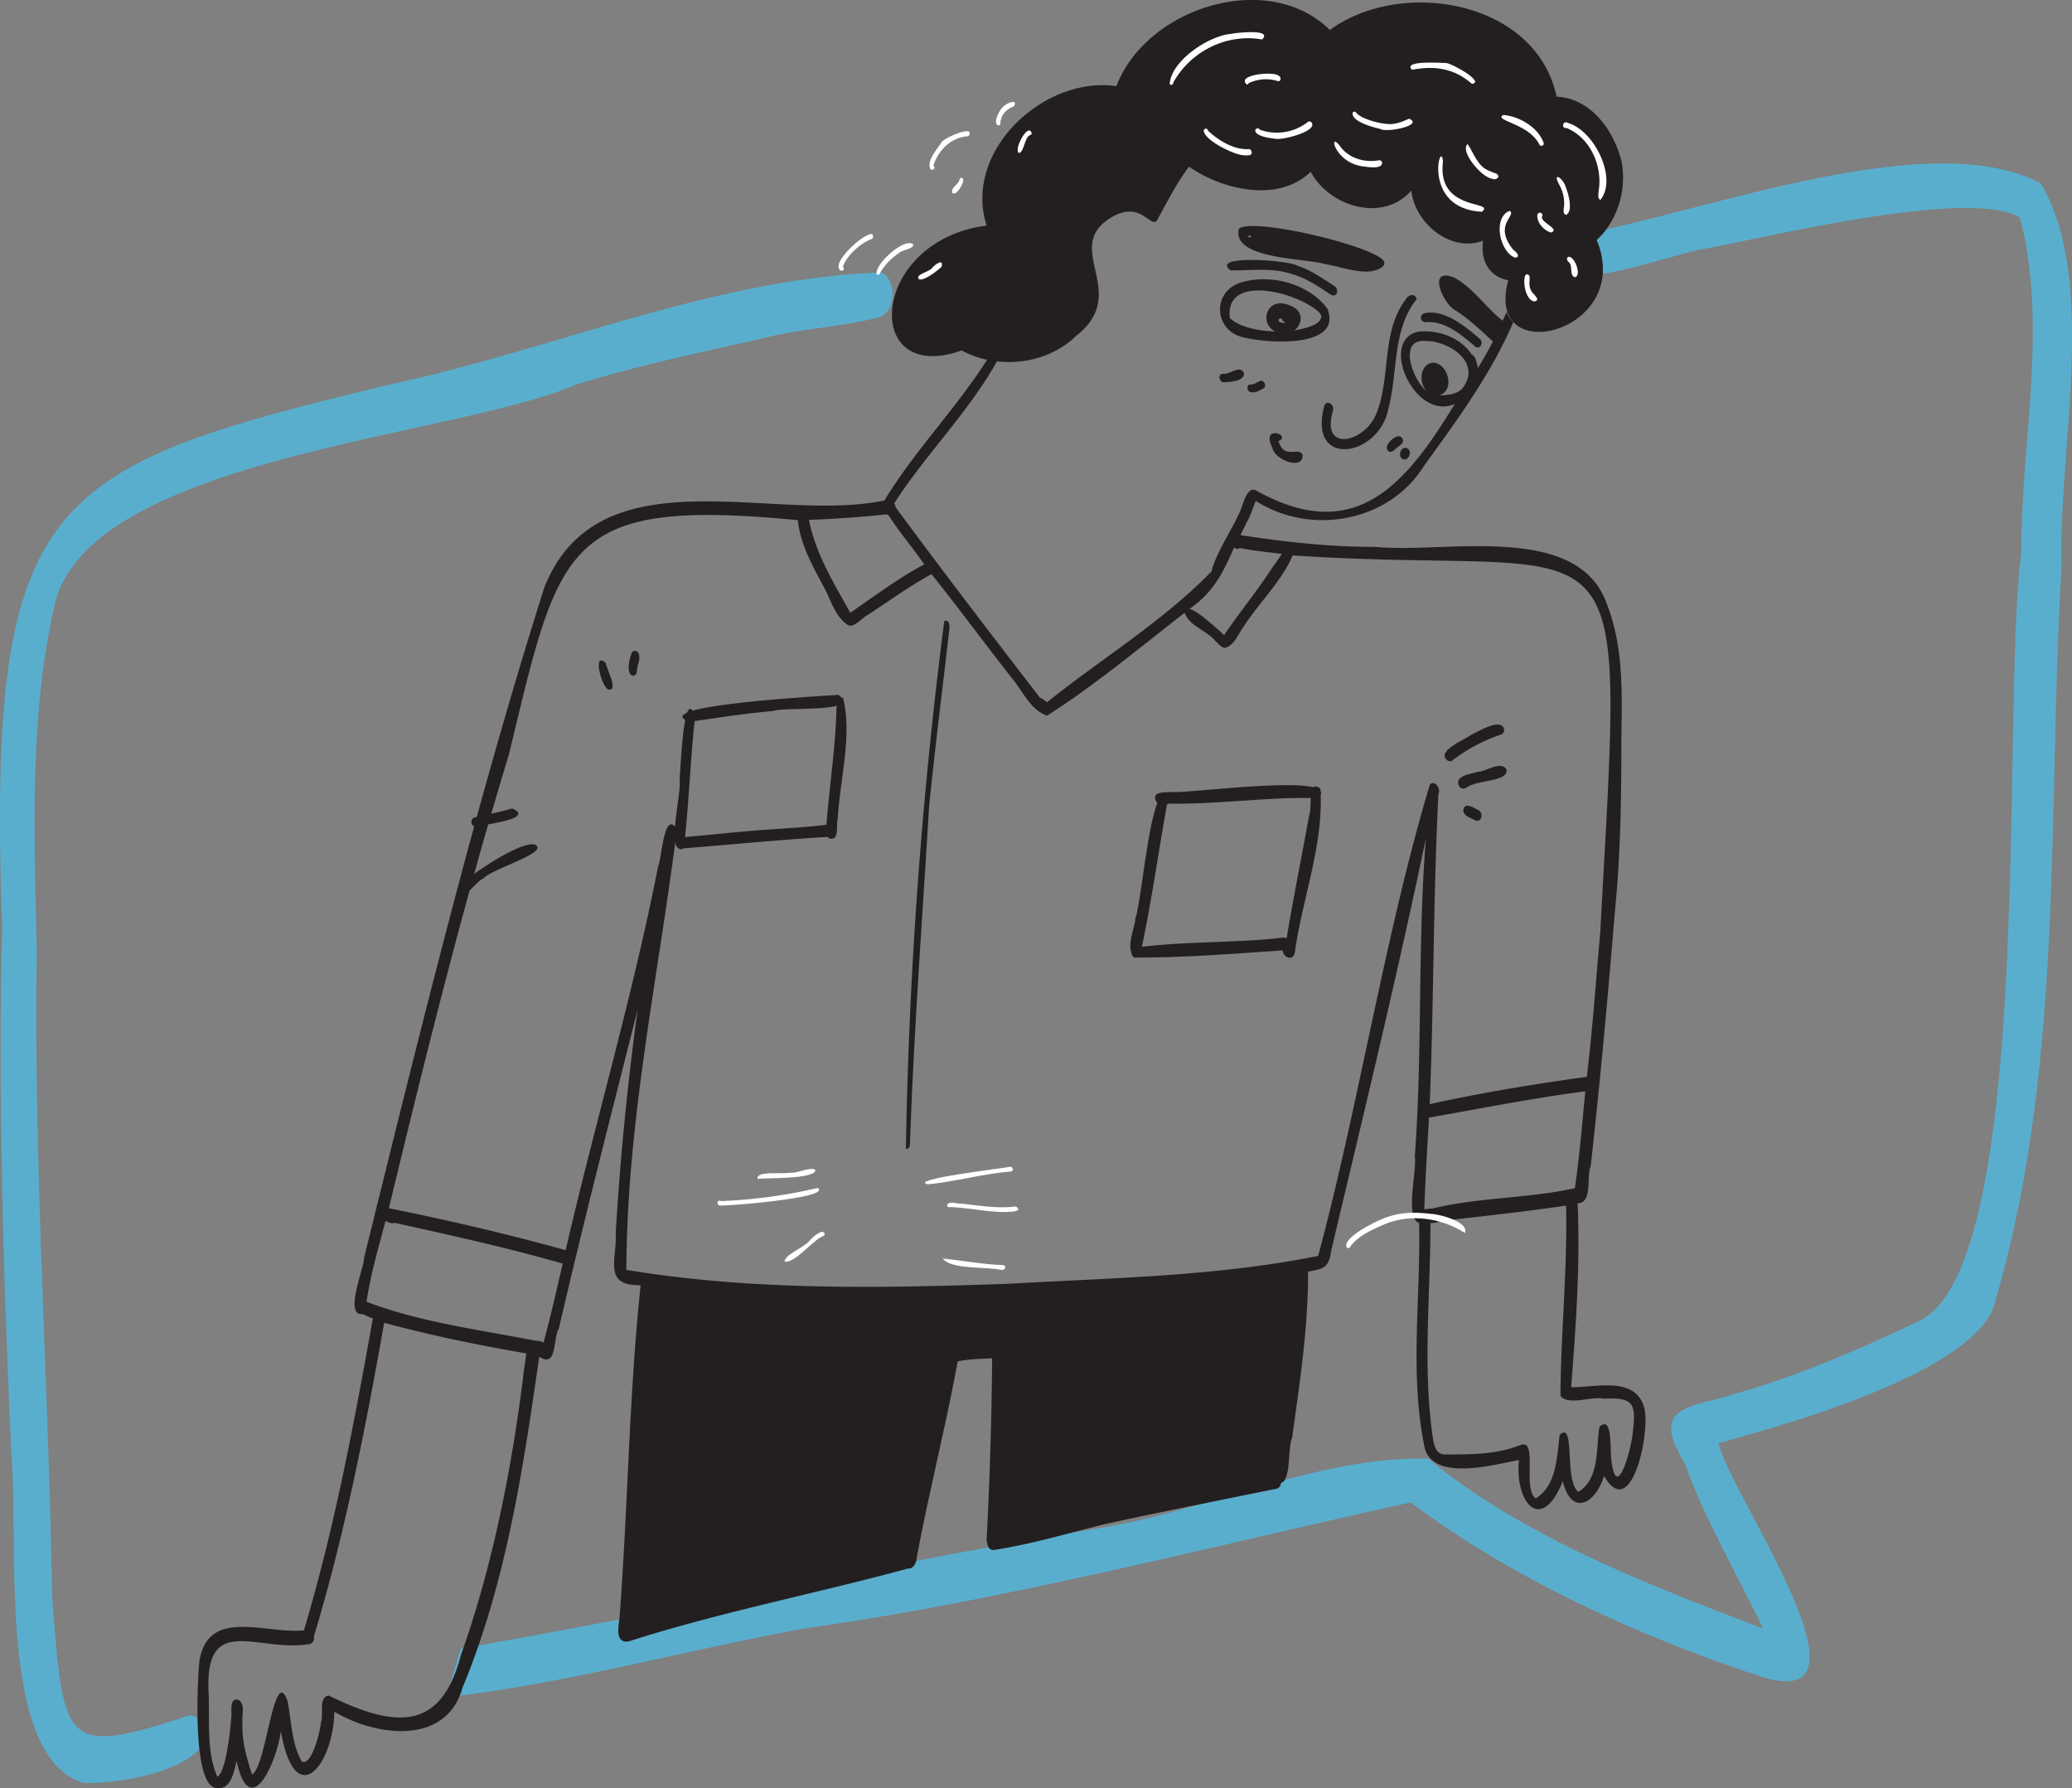 <svg xmlns="http://www.w3.org/2000/svg" viewBox="0 0 1106.86 955.18"><rect x="0" y="0" width="1106.86" height="955.18" fill="#808080" stroke="none"/><defs><style>.cls-1{fill:#4ac2ef;opacity:0.7;}.cls-2{fill:#231f20;}.cls-3{fill:#fff;}</style></defs><title>imagen 3 </title><g id="Capa_2" data-name="Capa 2"><g id="Capa_1-2" data-name="Capa 1"><path class="cls-1" d="M1101.31,302c-7.82,131.88,1.88,269.59-36.64,396.91-14.52,35.12-109.79,61.77-146.55,71.89,3.67,23.17,90,145,23.45,125-66-21.84-132.23-51.72-188-93.33C646.35,826,539.61,854.19,430.82,869.65c-61.81,11.11-122.92,28.22-185.24,36l-7.23.85,1.19-4c.21-.71.43-1.45.65-2.16.3-1,.59-2,.89-3,1.72-5.62,3.45-11.25,5.09-16.89l1.39-.24c2.69-.46,5.36-.91,8-1.39,25.11-4.35,50.18-9,75.23-13.86,52.86-10.2,105.66-21.09,158.55-31.23q19.35-3.72,38.68-7.25,21.93-4,43.85-7.72,5.28-.9,10.55-1.77c19.53-2.81,39.14-8,58.76-13.6,15-4.3,30-8.87,44.94-12.87,25.68-6.87,51.33-12.08,76.8-11.39,51.84,42.3,117,67,179,90.74C927.61,840.4,911,812,899.8,781.15c-19-30.78,3.65-29.07,27-36.7,34.42-9.7,67.62-24.22,99.84-39.57,60.8-34.18,42.28-330.53,53.13-409.29-.24-59.35,14.5-121.41-.77-179.46-27-15.82-132.67,10.1-167.68,16.62C902,134,874.41,143.4,856.19,146.23c-5.66.89-10.41,1.15-13.44.34a5.57,5.57,0,0,1-2.62-1.37,6.4,6.4,0,0,1-.75-.73l0,0c-5.13-5.41-4.42-16.38,3.33-18.91,0,0,0,0,0,0,4.85-.85,10-1.9,15.48-3.11,67.89-15,177.37-53.77,232-24.48C1121,149.86,1099.27,241.73,1101.31,302Z"/><path class="cls-1" d="M470.07,169.37c-.65.17-1.31.35-1.95.49-18.57,4.63-37.84,5.49-56.49,9.85-34.74,8.08-69.77,15-104,25.78-63.92,27.84-257.19,38.63-278,115.74-14.44,61.1-11.15,125.32-10,188C17.91,624.06,26,738.38,27.85,853.12c6.3,77.43,4.75,86,73.07,63.12,0,0,0,0,0,.06a6,6,0,0,1,4.61,1.51c3.67,3.12,4.93,10.36,2.51,15.05a22.77,22.77,0,0,1-1.81,1.87C92.43,948,61.85,952.64,44.91,952.33-2.24,939.06,10.34,821.45,6.08,776.85,1.9,683-1.09,589.2,1.14,495.23c-8-231.09,22.5-245.34,207.51-289.94C282.92,189.36,356.48,159.36,431.5,149c12.22-1.69,24.49-2.85,36.79-3.34.66,0,1.31-.06,2-.06a6.81,6.81,0,0,1,.78,0C479.31,150.1,478.65,165.72,470.07,169.37Z"/><path class="cls-2" d="M703.17,172.9c2-1.53,3.74-3.39,1.82-5.7-10.4-10.69-50.82-21.88-48.06,2.63C666.19,178.64,692.3,179,703.17,172.9Zm6-7.89c8.05,21.21-32.46,18.35-44.36,15.3-16-3-17.9-23.89-2.5-29.26C678.3,145.84,699.42,151.48,709.16,165Z"/><path class="cls-2" d="M686.29,172.41a2.44,2.44,0,0,0,.33-.23,3.06,3.06,0,0,1-2.06-2.11c-.88-.26-1.84.53-1.59,1.36A3.83,3.83,0,0,0,686.29,172.41Zm1.68-9.67c13.71,4.19,4.38,19.61-6.17,14.64C672.14,173,676.55,158.6,688,162.74Z"/><path class="cls-2" d="M756.73,159.84c-13.15,16.35-9.86,39-15.07,58.59-5,25.62-43.18,32.15-34.28-1.52,1.13-3.68,5.47-1,4.77,2.06-7,23.06,16.5,17.48,22.83,2.58,8.38-19.94,2.46-43.72,16-61.73C752.27,157.36,756.09,156.37,756.73,159.84Z"/><path class="cls-2" d="M695.85,242.77c.62,8.91-15,2.81-16.1-3.46-6.6-13,10.77-7,3.17-3.68C686.19,245.74,693.2,238.43,695.85,242.77Z"/><path class="cls-2" d="M664.39,198.88c1.19,4.82-7.72,5.25-11,5.27-2.67-.72-2.73-5,.54-4.49C657.24,199.83,662.18,195,664.39,198.88Z"/><path class="cls-2" d="M673.08,203.49c2.08-.84,3.8,2.7,2,3.9-2.17,1.18-4.52,2.74-7.09,2-2-.35-2.29-4.16.07-4C669.85,205.51,671.43,204.1,673.08,203.49Z"/><path class="cls-2" d="M748.86,233.77c2,2.73-1.27,4.16-3,5.68-1.22,1-2.89,2.89-4.37,1.29C738.41,238,746.68,230.62,748.86,233.77Z"/><path class="cls-2" d="M750.89,239.21c3.43.57,2.6,5.52-.24,6.2C746.62,245.62,747.28,239.21,750.89,239.21Z"/><path class="cls-2" d="M667.8,127.13a3.63,3.63,0,0,1,.66-1.26c-.7,0-1.4,0-2.1.1C666.83,126.37,667.31,126.76,667.8,127.13ZM739.46,140a2.5,2.5,0,0,1-.52,2.1c-7.56,6.63-21.91.26-31-1-10.61-3.3-49.83-2.54-46.17-18.76C668,115.52,737.09,132,739.47,140Z"/><path class="cls-2" d="M790.55,181.06c2.1,1.94.26,6-2.53,4-7.34-6.22-15.71-13.47-25.83-13.05a2.43,2.43,0,1,1-1.45-4.64C771.38,164.77,783,174.52,790.55,181.06Z"/><path class="cls-2" d="M712.79,152.73c2.64,1.53,1.61,6.42-1.72,4.76-6.82-4.51-13.5-9.13-21.39-11.26-10.42-3.41-21.65-1.66-32.36-1.8-11.37-8.8,32.31-5.27,35.67-2.51C700.28,144.15,706.42,148.74,712.79,152.73Z"/><path class="cls-2" d="M325.56,368.36c-3.78.55-9.59-21.19-1.92-14.22C323.87,357.07,330.29,368.43,325.56,368.36Z"/><path class="cls-2" d="M338.12,360.93c-4-.62-1.8-10.83-.18-13,4.32-1.55,4,4.35,2.9,6.91C339.94,356.75,341,360.85,338.12,360.93Z"/><path class="cls-2" d="M773,406c-5.72-4.88,9.27-10.81,12.52-13.31,3.54-1.58,16-9.41,17.83-3.59a2.56,2.56,0,0,1-1.15,3.12,89.09,89.09,0,0,0-25.85,13.57A2.4,2.4,0,0,1,773,406Z"/><path class="cls-2" d="M804.7,410.77c1.75,6.34-14,6.12-17.94,8.35-2.67.31-4.78,3.84-7.06,1.09-3.57-5.78,5.92-6.78,9.57-7.93C794,412.21,801.28,406.19,804.7,410.77Z"/><path class="cls-2" d="M789.77,432.7c2.77,1.37,1.92,6.79-1.57,5.49-2.41-1.36-6.66-2.22-6.48-5.67C782.46,428.17,787.49,431.55,789.77,432.7Z"/><path class="cls-2" d="M273.65,431.81c11.24,5.06-10.2,7.84-13.89,8.71-2.34,0-5.11,2.2-7.09.44-1.44-1.34-1-4.09,1.1-4.38C260.4,435,267.11,433.73,273.65,431.81Z"/><path class="cls-2" d="M286.87,452c2.94,4.5-24.09,12.17-28.46,17.08-4.16,1.76-7.57,8.6-11.89,8.27l.17.06c-1.69-.54-2.43-3.23-.78-4.23a.9.9,0,0,0-.28.2C249.46,468,282.94,445.82,286.87,452Z"/><path class="cls-2" d="M368.27,385.51c-23.79-8.87,75.16-14,79.6-14.38,13.38,9.88-29.78,6.29-34.55,8.58C398.25,381,383.08,383.43,368.27,385.51Z"/><path class="cls-2" d="M362.78,452.18c-5.84-2.89,1.43-28.63.25-36.13.49-3.42,2.05-51.56,8.28-33.42-2.41,21.57-3.12,43.31-5.4,64.91C365.83,449.49,365.54,452.83,362.78,452.18Z"/><path class="cls-2" d="M443.67,448c-3.47-1.12-2.48-5.29-2.16-8.06,1.69-21.07,5-42,5.41-63.19-.28-2.2.67-5.47,3.47-3.93,5.06,20.25-1.86,44.16-2.95,65.32C446.56,441.1,448.45,448.44,443.67,448Z"/><path class="cls-2" d="M361.36,452c-2-3.15,1.25-5.34,4.28-4.89,15.55-1.31,31-3.23,46.55-4.13,10.06-.73,20.18-1.25,30.17-2.6,3.29-.19,5,5.53,1.5,6.53-26.32,1.42-52.54,4.15-78.79,6.24C363.8,454.24,362.08,453.23,361.36,452Z"/><path class="cls-2" d="M618.19,429c-4.51-6.93,5-5.63,9.07-6,6.81,1,91.18-10.76,76.81,3.29C675.63,425.38,646,430.48,618.19,429Z"/><path class="cls-2" d="M606,511.48c-1.69-1-2.41-3.74-.91-5.15v0c26.42-3.8,54-2.41,80.7-5.57,4.64.3,4.51,8.27-.58,6.84C659,509.43,632.22,511.52,606,511.48Z"/><path class="cls-2" d="M622,425a3.1,3.1,0,0,1,1.37,5c-4.58,25.06-8,50.27-13.29,75.24-.3,3-.71,6.19-3.64,5.67-6-3.06.14-16.09,0-20.1C609.91,481.69,614.4,422.88,622,425Z"/><path class="cls-2" d="M705.31,421.22c2.13,29-9.62,58.67-13.63,87.47-1.14,6.81-9.95-.05-5-3.7,3.8-23.44,8.52-46.73,12.82-70.12C701,431.35,698.29,415.74,705.31,421.22Z"/><path class="cls-2" d="M878,750.77c-5.33-15.72-26-9.62-38.7-9.84,2.56-32.72,4.91-65.49,3.45-98.25,8.2-.16,4.59-13.92,7-19.88C854.93,576.93,859,531,862.85,485c2.95-30.42,3.31-61,3.27-91.55.41-23.79,1.14-48.27-7.75-70.84-15.5-44.24-86.82-26.74-123.73-30.52-24.07.1-48.25-2.63-72-6.28,1.15-2.3,2.3-4.59,3.39-6.91,2-3.41,3.22-7.6,4.85-11.35,29.11,18.7,71,11.41,89.69-18.55,17.68-24.46,35.88-49,47.85-77,0,0,0,0,0,0s-.22-.22-.32-.32a13.26,13.26,0,0,1-3.19-5.11c-.75,1.59-1.46,3.15-2.2,4.72-9.09-7.06-15.66-17.57-25.84-23-14.62-5.84-6.24,13.23,0,17.11,7.68,4.78,13.9,10.8,20.63,17-2.47,4.83-5.22,9.52-8,14.19-.69-2.53-.87-6-3.4-7.32-5.94-9.09-17.83-13.19-28.34-12.12-21.59,4.35-2,48.14,19.39,38.6-25.87,42.42-52.68,75.65-105.44,46.63-6.36-4.33-7.76,9.81-10.6,13.35-1.38,4.16-12.12,20.66-13.88,29.43-26.06,26.81-58.88,46.64-88,70a9.31,9.31,0,0,0-3.6-2.4c-26-33.74-52-67.63-77.24-101.89a2.72,2.72,0,0,0-.77-1.92c16.83-26.2,39.77-48.8,55-76,.05-.1.11-.2.17-.3-1.8-.19-3.6-.41-5.4-.69l-.08.14c-16.66,26.32-38.82,48.68-54.86,75.21C412.78,279.85,320,240.86,290.81,313.66c-37.35,117.83-66.6,238.08-96.29,358,0,5.75-11.07,31.65-.67,30.2,1.76.88,3.52,1.67,5.33,2.4C189.1,760.49,178.72,816,162.36,870.78c-20.16,2.22-51.47-12.65-55.87,16.76-.43,4.43-1.13,15.82-1,28,.06,5.5.3,11.17.79,16.44,1.15,12.14,3.73,22.12,8.94,23,7.94,1.7,9.84-8.66,11.15-14.38,7.42,33.53,21.84-.77,23.66-16,7.51,43.45,28,18.64,28.58-10.36,20.93,12.54,56.2,17.85,67-8.55a38.61,38.61,0,0,0,1.42-4.18q4.67-11.21,8.6-22.66c17.17-49.71,25-102.32,32.42-154.19,9.74,6.32,7.24-9.73,10.47-15,13.21-57,27.77-113.62,42.09-170.36q-8.11,59.44-11.71,119.3c.81,14.18-7.13,28.2,13.33,27.83C336,745.24,335.47,804.48,331,863.46c0,.45-.12,1-.18,1.5-.63,4.65-1.74,11.86,3.8,11.86a8.81,8.81,0,0,0,1.19-.1C384.76,861,435.46,851.28,485,837.79c2.41.24,3.86-1.86,4.43-4.06a10.15,10.15,0,0,0,.3-1.82c6.54-35.08,15.43-69.71,21.86-104.77,5.81-1.24,12.3-1.36,18.42-1.68q-.42,48-2.91,96.09a9.73,9.73,0,0,0,1,4.93,2.86,2.86,0,0,0,3.05,1.35c13.82-2.12,27.31-5.55,40.8-9.07,6-1.57,12-3.13,18-4.64,17.07-3.76,34.2-7.26,51.35-10.73q20-4.07,40-8.12a3.11,3.11,0,0,0,2.93-3.11,3.64,3.64,0,0,0,2-1.64c3.11-4.74,1.88-17.59,4-22.5,4.1-29.45,8.63-59.06,8.55-88.86,8.64-1.41,11.15-2.24,12.38-11.39,17.41-73.15,35.11-146.29,50.54-219.92-4.5,56.58-1.74,113.3-5.92,170,1.17,7.68-5.43,32.83,2.28,35.29,1,40.22-5.33,81,3.12,120.68,5.23,17.49,37,8.4,50.27,6-2.46,22.28,11.8,40.13,23.37,11.33,4.81,19.33,17.72,11.76,22.06-2.87C871.88,814.46,882.43,761.74,878,750.77ZM768.8,211.09c8.51-2.28,5-16.46-2.75-17.39-7.67,0-8.54,11.49-3.45,15.49-7.21-4.59-16.65-28.4-1-27.07,12.79,0,30,11.7,19.74,25.15C778.5,210.67,773,211.19,768.8,211.09ZM659.28,292.35c.81.79,2.12,1.18,3,.35,7.43,1.47,14.94,2.24,22.44,3.11-1.52,2.6-3.39,5-5.13,7.45-8.06,12.46-17.31,23.64-25.66,35.94-2.12-1.86-13.79-12.89-18.5-14C648.09,316.53,653.38,305.91,659.28,292.35ZM473.64,274.68a3.55,3.55,0,0,0,1.05.58c5.84,9.11,12.91,17.28,19.05,26.18-13.8,7.32-26.68,17-39.51,25.84-8.75-15.66-18.67-31.74-22.08-49.63C446,277.2,460.07,276.21,473.64,274.68ZM279.38,736.27c-6.22,48.66-15.76,97.5-31.82,143.94-.48,1.35-.93,2.67-1.41,4a73.24,73.24,0,0,1-6,16.1c-13.11,24.68-36.5,19-64.62,5.29-5.61,1-2.46,10.18-4.12,14.4-.2,4-4.73,23.54-10.24,20.87-5.37-9.72-5.52-21.41-7.5-32.14-7.37-21.05-11.45,36-19.12,39-2.71-8.81-5.42-17.74-5-27.07-.73-3.9,2-11.07-2.61-12.89-4.93-.5-2.71,7.13-3.47,10.16-.37,5.68-2.75,28.69-7.34,31l0,.08c-5.8-12.72-4.16-29.43-4.64-43.71-2.73-45.17,26.18-22.22,54.33-27.25a3.46,3.46,0,0,0,1.84-3.94c16.59-54.86,27.58-111.2,37.57-167.58,24.89,6.71,50.48,12,75.92,16.34C280.63,727.32,279.78,731.78,279.38,736.27Zm11-19.11a6.46,6.46,0,0,0-4-1c-30-5.9-61.67-9.84-90.56-20.85,2.14-14.74,6.36-28.9,10.16-43.27a8.93,8.93,0,0,0,3.37,1.32,2,2,0,0,0,1.32-.25c30.14,6.65,60.25,13.3,89.91,21.8C297.34,689.06,294.14,703.18,290.35,717.16ZM704.16,670.8C650,681.71,594.07,682.53,539,685.67c-.63,0-1.28.06-1.92.1l-.69,0c-67.37,2.3-135.08,3.55-201.78-7.52.21-79.22,17.22-157.33,27-235.27-6.89-11.23-8.16,15.9-10.08,19.94C338,531.86,318,599.33,302.16,667.75c-31.18-8.71-62.68-16-94.43-22.42,19.67-81.45,39.69-162.17,64.15-242.44C299.07,290.43,301,265.81,426.21,277.83c1.54,14.54,9.21,26.5,15.66,39.15,2.68,6.1,5.23,12.82,10.9,16.76,3.24,2.1,7.82-3.92,10.91-5.37,11.23-7.35,22.16-15.27,33.94-21.72C512.32,325,526.2,344,540.79,362.51c5.51,6.68,9.63,16.44,18.13,19.57l.45.16c1.07-.7,2.16-1.39,3.23-2.08,24-15.71,47.37-35.06,70.28-52.92,2,6.85,11.77,9.53,16.34,15.09,1.63,1.35,2.95,3.61,5.27,3.71,5.23-1.57,7.23-8.06,10.34-12.1,8.06-12.3,20.12-24,25.72-37.28C873,308.76,867.66,262.24,854.83,498.31c-2.3,25.62-4.06,51.29-7.17,76.84-28.06,3.88-56.24,8.45-83.91,14.61C766,534.53,765.59,479.3,768.4,424c1.37-2.59-1.6-7.38-4.51-5.13C740,498.25,726,589.64,704.16,670.8Zm56.7-24.89c.55-16.32,1.56-32.66,2.49-49,27.81-4.81,55.43-10.45,83.52-14-1.69,17.25-3.07,34.54-5.55,51.71-24.73,5.56-51.87,4.81-76.09,10.89C763.73,645.51,762.14,645.79,760.86,645.91ZM872.25,764.73c-.43,7.8-8.75,39.15-11.46,14.87-.75-3.16.51-18.91-3.76-18.91a4.17,4.17,0,0,0-2.62,1.43c-1.9,11.6.24,27.58-11.21,34.69-7.86-5.76-1.36-38.34-10-30.47-1.54,11.62-1.54,27.07-12.81,34-7.29-5.15,1.44-32.44-8.26-28.46l.14-.12c-12.74,5.25-27.43,5.11-41,5.09-3.78-.37-4.93-4.24-5.62-7.4-5.9-38.36-1.47-77.56-1.5-116.19,1.84-.06,3.8-.22,5-1.09,22.45-2.44,44.87-5,67.45-8.2.77,33.76-2.81,67.87-3,101.59,4.37,5.45,16.57,0,23.27,1.49C872.47,746.25,874.16,749.66,872.25,764.73Z"/><path class="cls-2" d="M483.91,613.48a2542.27,2542.27,0,0,1,20.52-281.77c3.26-1.09,2.88,3.52,2.56,5.54-3.56,31.24-7.55,62.44-10.68,93.72-3.52,58.67-7.94,117.26-10.06,176C485.88,609.53,486.9,614.23,483.91,613.48Z"/><path class="cls-2" d="M852.93,128.21a38.87,38.87,0,0,1,3.26,18c-1.94,26.54-35.72,38.92-47.76,25.79l-.3-.36c-3.82-4.43-5.25-11.6-2.42-21.92-10.18-2.06-14.89-10.18-13.48-21.13-17.31,6.51-36.52-9.53-38.3-26.82-15.09,17.43-43.85,8.6-53.75-10-17.31,16.7-47.18,9.72-65-2.75-6.38,8.43-11.17,17.8-16.22,27.05-3.74,9.09-8.28-10.79-26.08.54-25.51,16.35,11.6,39.88-18.26,63-11,10.64-26.87,15.11-42,13.39a49.34,49.34,0,0,1-5.31-.85,51.09,51.09,0,0,1-9.17-2.87,47.39,47.39,0,0,1-4.44-2.1c-24.38,8.67-36.77-2.54-37.23-18.16-.57-18.88,16.32-44.17,50.6-48.54C514.3,80.9,557.37,40.42,596.42,46c15.73-41.66,80.67-62.72,114-30C748.78-12.06,820.71.32,831.52,51.63c18.36.93,30.52,17.9,34.68,34.44a47,47,0,0,1-8.05,36.34A35.12,35.12,0,0,1,852.93,128.21Z"/><path class="cls-3" d="M497,90.37c-2.08-4.67,3.53-10.55,6-14.38,1.38-2.56,18.49-9.75,14.42-3.25-9.21.45-16.05,7.25-18.84,15.69C500.22,89.55,498.39,91.5,497,90.37Z"/><path class="cls-3" d="M533.33,67.05c-3.5-1.22,1.09-9.59,3.35-10.69,1.48-1.43,7.25-3.64,5,.36-3.43,1.45-6.15,3.48-7,7.3C534.2,65,534.88,67.12,533.33,67.05Z"/><path class="cls-3" d="M624.85,44.86c.82-12.38,20.62-25.7,32.81-26.77,2.83-.62,22.41-2.82,16.56,3-18.94-3.34-38.15,6.24-47.46,23A1.06,1.06,0,0,1,624.85,44.86Z"/><path class="cls-3" d="M666.09,45.14C660,40,680.52,37.76,683.26,40.59c1.21.58,1.08,3-.51,2.77A21.34,21.34,0,0,0,667,44.44.92.92,0,0,1,666.09,45.14Z"/><path class="cls-3" d="M662.76,82.7c-4.87-.9-19-7.63-19.72-12.8a1.15,1.15,0,0,1,2.3-.06C651,75.05,659,80.07,667,79.64c1.72-.18,2.38,2.86.6,3.2A12.77,12.77,0,0,1,662.76,82.7Z"/><path class="cls-3" d="M681.73,74.17c-2.78-.31-10.07-1.14-11.12-4a1.26,1.26,0,0,1,2.34-.91,26.94,26.94,0,0,0,25.78-4.17,1.44,1.44,0,0,1,2.07.58C703.41,70.38,685,74.8,681.73,74.17Z"/><path class="cls-3" d="M544.15,81.69c-2.14-2,2.92-12.14,5.7-12,1.06.17,1.87,1.94.62,2.4C547.07,73.08,547.19,81.79,544.15,81.69Z"/><path class="cls-3" d="M508.78,103c-1.19-2.67,3.36-4.43,3.8-7.16a1,1,0,0,1,1.92-.17C515.21,97.5,510.79,105.1,508.78,103Z"/><path class="cls-3" d="M448.41,143.88c-4.24-5.52,21-25.91,17.68-16.39-6,2-13.82,8.89-15.83,15C451.93,144,449.41,145.59,448.41,143.88Z"/><path class="cls-3" d="M468.34,146.54c-1.34-5.34,15-20,19.5-16,.34,2.52-6.09,2.87-7.81,4.79A30.79,30.79,0,0,0,470,146.06,1,1,0,0,1,468.34,146.54Z"/><path class="cls-3" d="M491,149.23c-2.72-2.66,5.86-4,7.12-6.32,1.46-1.72,6.16-5.08,4.83-.36C500.44,144.8,494.3,149.8,491,149.23Z"/><path class="cls-3" d="M727.76,88.83c-14.77-2.11-18.22-18.68-12.2-11.18,4.58,6.88,13.37,9.39,21.24,7.94a1.53,1.53,0,0,1,1.52,1.17C738.48,90.71,730.4,89.13,727.76,88.83Z"/><path class="cls-3" d="M737.29,68.84c-3.57-.79-15.45-3.9-14.7-8.58a1,1,0,0,1,1.73-.22c2.94,3.72,13.59,6.26,18.31,6.25,3.66-.07,6.92-1.49,10.11-2.9C760.93,67,740.23,71.05,737.29,68.84Z"/><path class="cls-3" d="M719.32,666c-1.61-3.78,9-10,11.93-11.46,11.89-6.54,19.9-7.73,33.25-6.18,4.82.19,20.33,4.35,18.06,10.22-12.31-7.94-29-10.6-43.09-4.62-6.65,3-13.67,5.88-18.12,11.8A1.07,1.07,0,0,1,719.32,666Z"/><path class="cls-3" d="M786.32,44.79c-9.44-8.3-19.8-9.83-32-7.52-5.25-5.13,15.26-3.66,17.91-3.63C774.73,33.3,793.66,43.88,786.32,44.79Z"/><path class="cls-3" d="M791.64,113.09c-32.7-1.56-21.79-40.11-20.82-26.79C767.4,113.35,799.23,106.94,791.64,113.09Z"/><path class="cls-3" d="M797,95.41c-5.3-.47-17.38-14.57-13-18.47,3.19,4.57,5.13,11.75,11.33,14.24,1.34.61,2.73,1.11,4.11,1.61C802,94.49,799,96.58,797,95.41Z"/><path class="cls-3" d="M822.41,77.34C816.8,65.8,797.62,64.5,803.06,61.42c8.52.64,18.76,6.66,21.58,15A1.23,1.23,0,0,1,822.41,77.34Z"/><path class="cls-3" d="M854.91,106.79c-1.65-.81-1-3.14-.93-4.59,2.31-13.25-4.32-28.67-17.19-33.86-2.95.49-2-4.3.82-2.69C851.76,69.78,864.28,95.4,854.91,106.79Z"/><path class="cls-3" d="M836.57,114.79c-2.32-.82-.79-4.26-1-6.11a19.64,19.64,0,0,0-2.39-9.57c-4.4-7.89,1.82-4.18,3.23.85C837.88,103.39,840.5,112.92,836.57,114.79Z"/><path class="cls-3" d="M809.47,137.66c-8.25-2.76-12.34-21.44-3-25.06,3.95,2.67-8.89,7.08,1.62,20.47C809.36,134.15,812.89,137,809.47,137.66Z"/><path class="cls-3" d="M828.55,124.19c-3.87-1.12-7.54-5.16-7.31-9.33a1.37,1.37,0,1,1,2.42,1C823.38,119.14,833.56,122.32,828.55,124.19Z"/><path class="cls-3" d="M819.8,161c-6.57-.49-7.08-19-2.65-13.48,0,2.58-.64,5.31.78,7.69C818.53,156.89,823.52,160.12,819.8,161Z"/><path class="cls-3" d="M841.38,148.11c-3.2-1-1.07-5.76-3.11-7.92-1.08-.65-1.92-2.57-.26-3.07C841.32,137.06,845,147.17,841.38,148.11Z"/><path class="cls-3" d="M385.35,643.88c-2.67.6-2.89-3.49,0-2.38a272.31,272.31,0,0,0,51.46-7C444.65,639.69,389.86,644.06,385.35,643.88Z"/><path class="cls-3" d="M404.77,629.72c-1.36-4.7,14-2.36,17.09-3.4,3.65.75,11.89-3.68,13.75-1.29C435.17,629.94,409,629,404.77,629.72Z"/><path class="cls-3" d="M495.72,632.57c-11.38-2.54,41.31-8.76,44-9.37,1.34-.1,1.87,2.23.46,2.5C525.19,626.89,510.58,631.1,495.72,632.57Z"/><path class="cls-3" d="M535.21,647.34c-9.25-.26-18.37-2.25-27.6-2.63a1.14,1.14,0,0,1-1.64-1.17c1.22-2.31,5.39-.4,7.62-.65,9.66,1,19.36,2.73,29.07,1.5C547.59,647.56,537.09,647.4,535.21,647.34Z"/><path class="cls-3" d="M419.07,673.81c.54-4.21,11.05-7.46,14-11.86,1.25-1.09,6.24-5.86,7.36-3.16a1.09,1.09,0,0,1-.56,1.4C434.27,662.16,424.65,675,419.07,673.81Z"/><path class="cls-3" d="M534.4,678.2c-7.68-1.68-26.74-.12-30.74-6,10.08,1,21.68,3.21,32.39,3.52C538.3,676.8,536.3,678.84,534.4,678.2Z"/></g></g></svg>